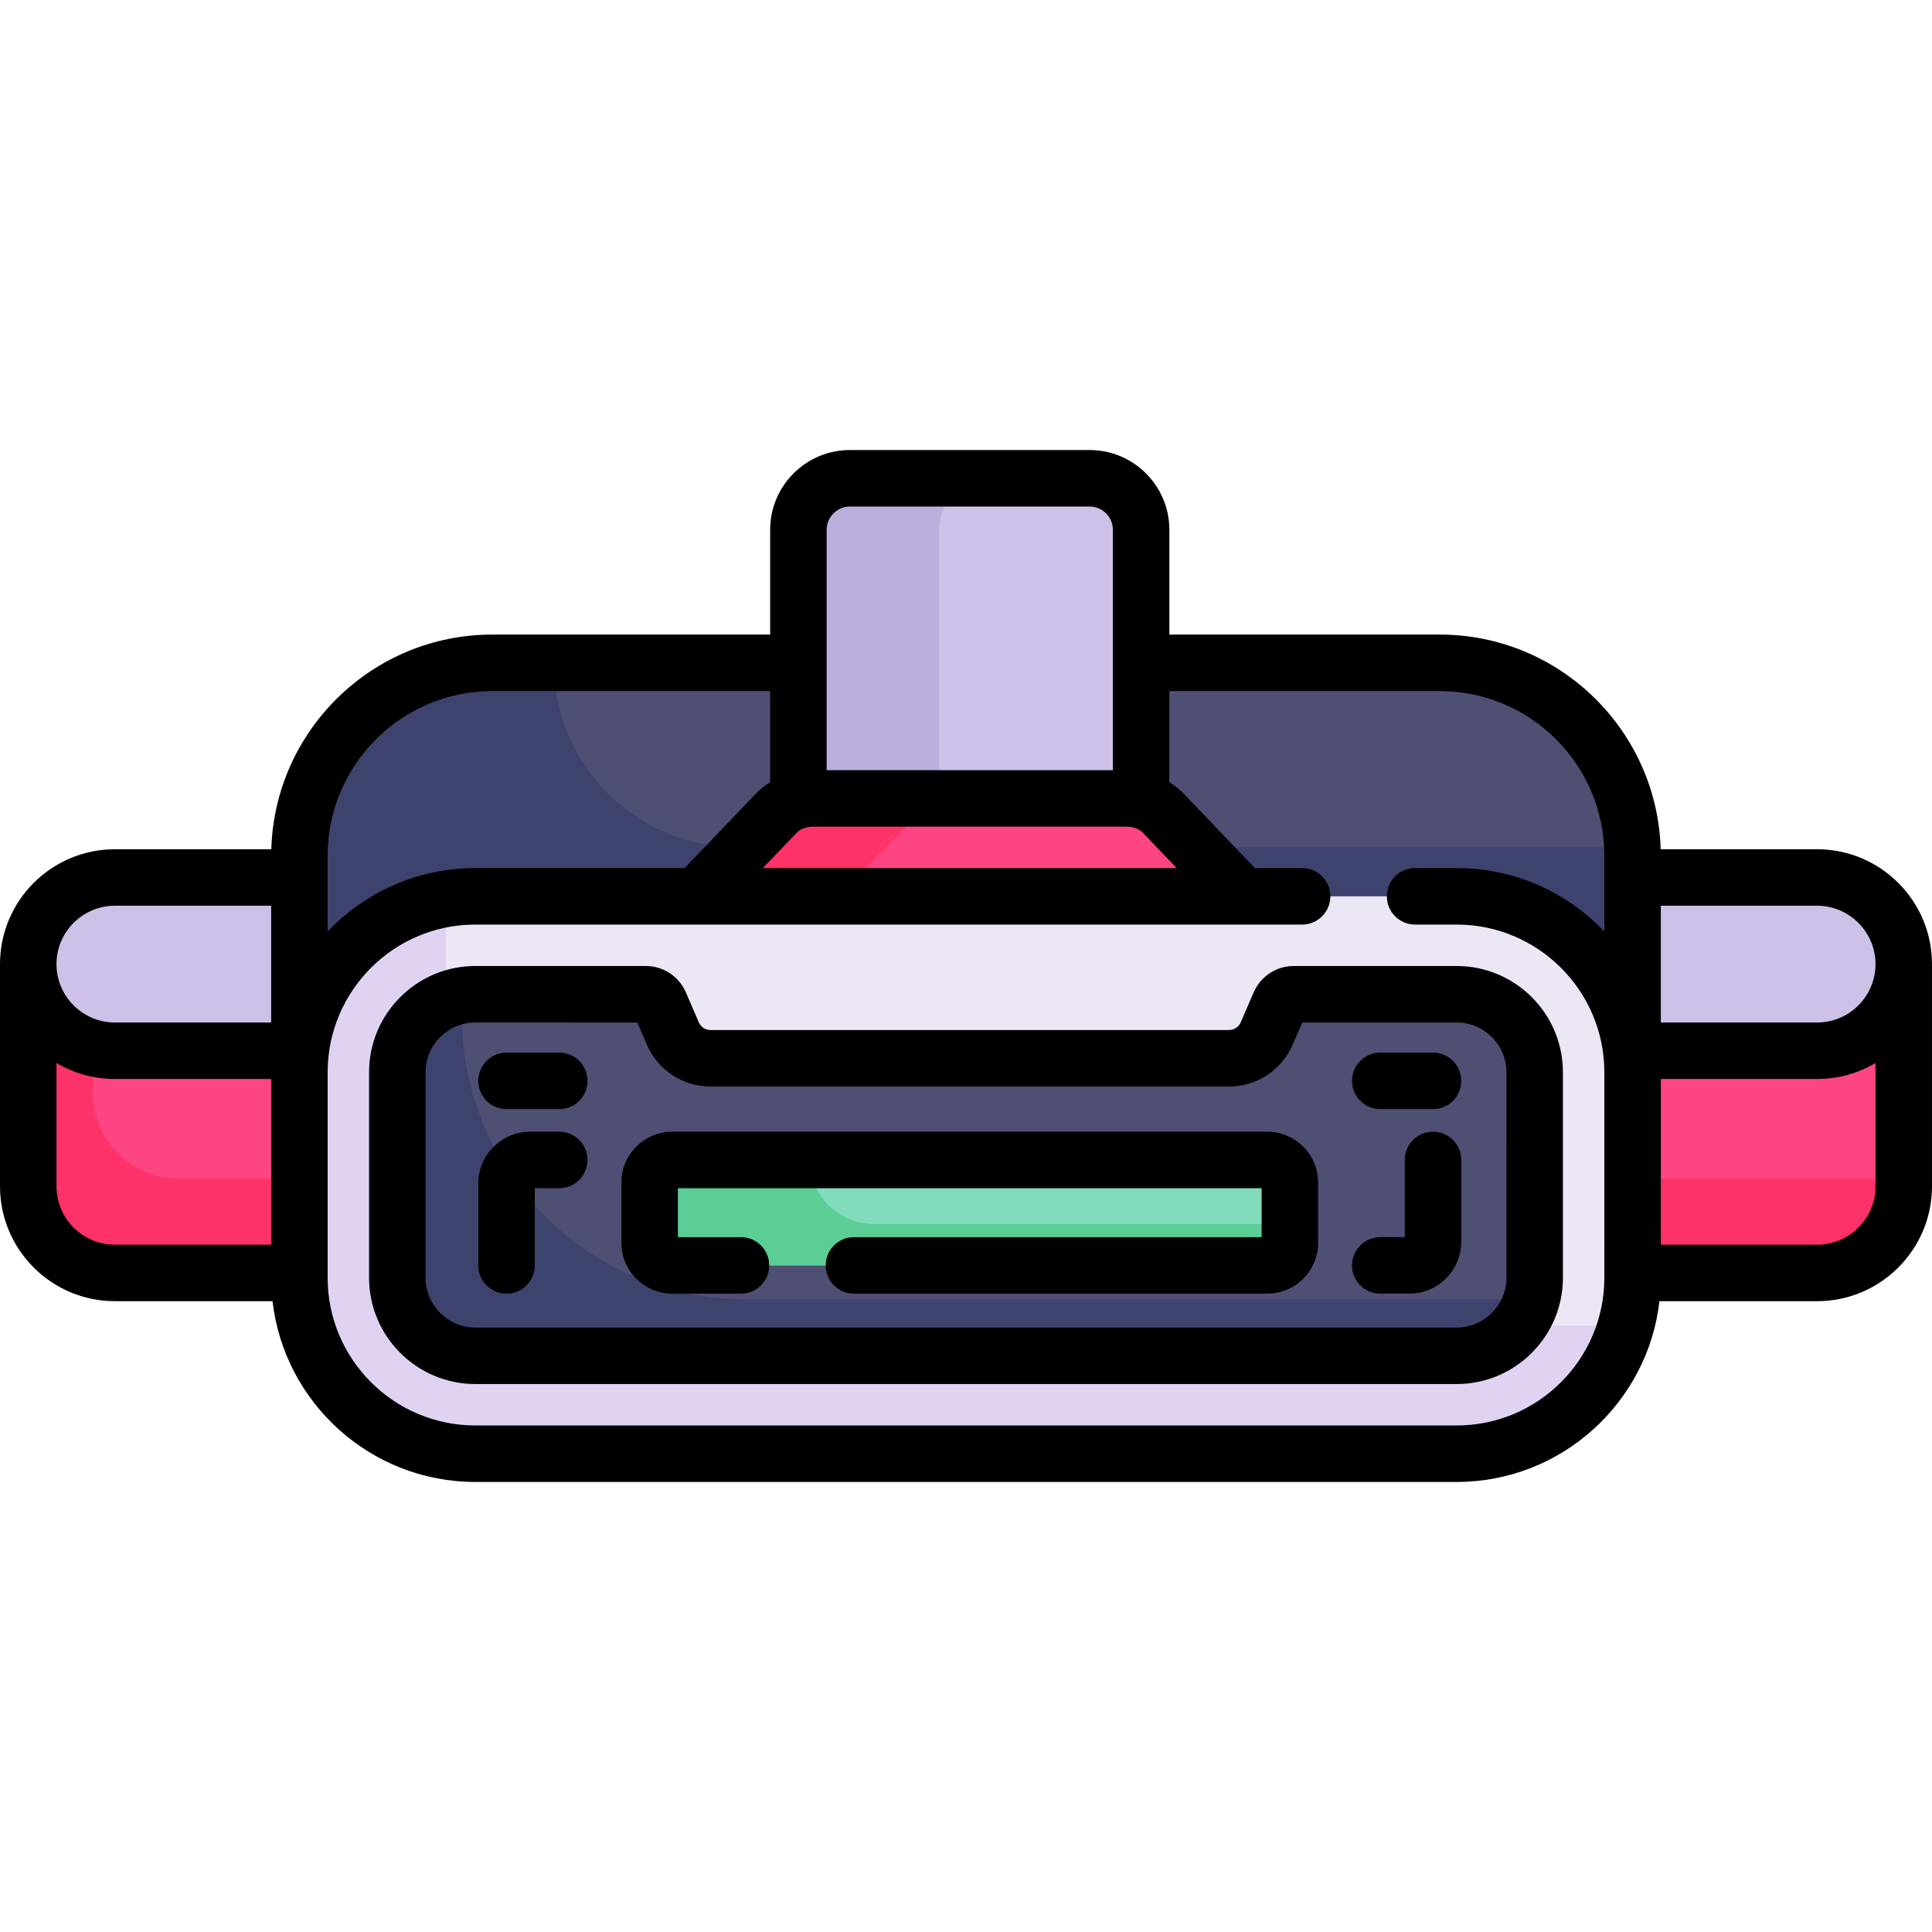 <?xml version="1.0" encoding="iso-8859-1"?>
<!-- Generator: Adobe Illustrator 21.0.0, SVG Export Plug-In . SVG Version: 6.00 Build 0)  -->
<svg version="1.1" id="Capa_1" xmlns="http://www.w3.org/2000/svg" xmlns:xlink="http://www.w3.org/1999/xlink" x="0px" y="0px"
	 viewBox="0 0 512 512" style="enable-background:new 0 0 512 512;" xml:space="preserve">
<path style="fill:#FE4583;" d="M113.279,255.501v81.84H30.441c-6.338,0-12.076-2.575-16.228-6.727
	c-4.152-4.152-6.727-9.891-6.727-16.228v-58.885H113.279z"/>
<path style="fill:#FC3268;" d="M47.522,312.39c-6.338,0-12.076-2.575-16.228-6.727c-4.152-4.152-6.727-9.891-6.727-16.228v-33.934
	H7.485v58.885c0,6.338,2.575,12.076,6.727,16.228c4.152,4.152,9.891,6.727,16.228,6.727h82.838V312.39H47.522z"/>
<path style="fill:#CEC1E7;" d="M113.279,232.546v45.91H30.441c-6.338,0-12.076-2.575-16.228-6.727
	c-4.152-4.152-6.727-9.891-6.727-16.228c0-12.675,10.28-22.955,22.955-22.955H113.279z"/>
<path style="fill:#FE4583;" d="M504.515,255.501v58.885c0,6.338-2.575,12.076-6.727,16.228c-4.152,4.152-9.891,6.727-16.228,6.727
	h-86.83v-81.84H504.515z"/>
<path style="fill:#FC3268;" d="M498.641,312.39h-86.83v-56.889h-17.082v81.84h86.83c6.338,0,12.076-2.575,16.228-6.727
	c4.152-4.152,6.727-9.891,6.727-16.228v-2.76C502.639,312.122,500.671,312.39,498.641,312.39z"/>
<path style="fill:#CEC1E7;" d="M481.559,232.546c12.675,0,22.955,10.28,22.955,22.955c0,6.338-2.575,12.076-6.727,16.228
	c-4.152,4.152-9.891,6.727-16.228,6.727h-86.83v-45.91H481.559z"/>
<path style="fill:#4F4F74;" d="M432.655,226.757v57.398H79.345v-57.398c0-28.225,22.875-51.1,51.1-51.1h81.142h90.823h79.145
	C409.78,175.657,432.655,198.532,432.655,226.757z"/>
<path style="fill:#3E436D;" d="M146.759,175.657L146.759,175.657h-16.314c-28.222,0-51.1,22.878-51.1,51.1v57.398h353.31v-57.398
	c0-0.737-0.025-1.467-0.056-2.196H195.664C168.655,224.561,146.759,202.666,146.759,175.657z"/>
<path style="fill:#CEC1E7;" d="M288.267,126.752c7.535,0,13.643,6.108,13.643,13.643v79.175h-90.823v-79.175
	c0-7.535,6.108-13.643,13.643-13.643H288.267z"/>
<path style="fill:#BCAFDD;" d="M262.559,126.752h-37.828c-7.535,0-13.643,6.108-13.643,13.643v79.175h37.828v-79.175
	C248.916,132.861,255.024,126.752,262.559,126.752z"/>
<path style="fill:#FE4583;" d="M308.288,215.519c-2.375-2.485-5.938-3.932-9.691-3.932h-83.198c-3.753,0-7.316,1.447-9.691,3.932
	l-21.069,22.017v14.097h144.717v-14.097L308.288,215.519z"/>
<path style="fill:#FC3268;" d="M243.536,215.519c2.375-2.485,5.938-3.932,9.691-3.932h-37.828c-3.753,0-7.316,1.447-9.691,3.932
	l-21.069,22.017v14.097h37.828v-14.097L243.536,215.519z"/>
<path style="fill:#EDE6F5;" d="M432.655,284.155v54.474c0,25.75-20.869,46.619-46.619,46.619H125.964
	c-25.75,0-46.619-20.869-46.619-46.619v-54.474c0-25.75,20.869-46.619,46.619-46.619h260.072
	C411.786,237.536,432.655,258.405,432.655,284.155z"/>
<path style="fill:#E0D3F2;" d="M424.818,351.314H118.127V250.221c0-4.246,0.578-8.355,1.642-12.263
	c-22.818,3.031-40.424,22.549-40.424,46.197v54.474c0,25.75,20.869,46.619,46.619,46.619h260.072
	c21.504,0,39.594-14.559,44.978-34.356C428.985,351.161,426.92,351.314,424.818,351.314z"/>
<path style="fill:#4F4F74;" d="M406.706,284.155v54.474c0,11.418-9.252,20.67-20.67,20.67H125.964
	c-11.418,0-20.67-9.252-20.67-20.67v-54.474c0-11.418,9.252-20.67,20.67-20.67h45.172c1.627,0,3.104,0.968,3.753,2.465l3.433,7.954
	c1.717,3.972,5.629,6.547,9.951,6.547h137.452c4.322,0,8.234-2.575,9.951-6.547l3.433-7.954c0.649-1.497,2.126-2.465,3.753-2.465
	h43.176C397.454,263.485,406.706,272.737,406.706,284.155z"/>
<path style="fill:#3E436D;" d="M403.145,344.327H197.546c-41.5,0-75.143-33.642-75.143-75.143l0,0c0-1.903,0.278-3.738,0.76-5.487
	c-10.088,1.37-17.868,9.993-17.868,20.458v54.474c0,11.416,9.254,20.67,20.67,20.67h260.072c9.514,0,17.504-6.433,19.91-15.182
	C405.028,344.241,404.097,344.327,403.145,344.327z"/>
<path style="fill:#82DBBA;" d="M341.832,313.388v15.969c0,3.304-2.685,5.988-5.988,5.988H178.152c-3.304,0-5.988-2.685-5.988-5.988
	v-15.969c0-3.304,2.685-5.988,5.988-5.988h157.692C339.148,307.4,341.832,310.084,341.832,313.388z"/>
<path style="fill:#5BCE95;" d="M231.548,324.366c-9.371,0-16.967-7.596-16.967-16.967l0,0h-36.429c-3.308,0-5.988,2.681-5.988,5.988
	v15.969c0,3.308,2.681,5.988,5.988,5.988h157.692c3.308,0,5.988-2.681,5.988-5.988v-4.99H231.548z"/>
<path d="M386.037,256h-43.175c-4.624,0-8.796,2.744-10.625,6.986l-3.434,7.955c-0.531,1.23-1.74,2.024-3.079,2.024H188.273
	c-1.339,0-2.548-0.794-3.079-2.024l-3.433-7.953c-1.831-4.246-6.003-6.988-10.626-6.988h-45.171
	c-15.526,0-28.155,12.629-28.155,28.154v54.477c0,15.524,12.629,28.153,28.154,28.153h260.074c15.525,0,28.154-12.629,28.154-28.154
	v-54.477C414.191,268.629,401.562,256,386.037,256z M399.22,338.63c0,7.27-5.914,13.183-13.183,13.183H125.963
	c-7.269,0-13.183-5.913-13.183-13.182v-54.477c0-7.27,5.914-13.183,13.183-13.183H168.9l2.55,5.905
	c2.9,6.72,9.504,11.061,16.823,11.061h137.451c7.319,0,13.923-4.342,16.823-11.061l2.55-5.905h40.941
	c7.269,0,13.183,5.913,13.183,13.182L399.22,338.63L399.22,338.63z"/>
<path d="M335.846,299.914H178.15c-7.427,0-13.472,6.043-13.472,13.472v15.973c0,7.428,6.044,13.472,13.472,13.472h18.216
	c4.135,0,7.485-3.351,7.485-7.485s-3.35-7.485-7.485-7.485h-16.717v-12.975h154.698v12.975H226.308
	c-4.135,0-7.485,3.351-7.485,7.485s3.35,7.485,7.485,7.485h109.538c7.427,0,13.472-6.043,13.472-13.472v-15.973
	C349.318,305.957,343.274,299.914,335.846,299.914z"/>
<path d="M148.211,278.955h-13.973c-4.135,0-7.485,3.351-7.485,7.485c0,4.134,3.35,7.485,7.485,7.485h13.973
	c4.135,0,7.485-3.351,7.485-7.485C155.696,282.307,152.345,278.955,148.211,278.955z"/>
<path d="M379.758,278.955h-13.973c-4.135,0-7.485,3.351-7.485,7.485c0,4.134,3.35,7.485,7.485,7.485h13.973
	c4.135,0,7.485-3.351,7.485-7.485C387.244,282.307,383.893,278.955,379.758,278.955z"/>
<path d="M379.758,299.914c-4.135,0-7.485,3.351-7.485,7.485v20.46h-6.487c-4.135,0-7.485,3.351-7.485,7.485s3.35,7.485,7.485,7.485
	h7.707c7.583,0,13.751-6.169,13.751-13.751V307.4C387.244,303.266,383.893,299.914,379.758,299.914z"/>
<path d="M148.211,299.914h-7.707c-7.583,0-13.751,6.169-13.751,13.751v21.68c0,4.134,3.35,7.485,7.485,7.485
	c4.135,0,7.485-3.351,7.485-7.485v-20.46h6.487c4.135,0,7.485-3.351,7.485-7.485C155.696,303.266,152.345,299.914,148.211,299.914z"
	/>
<path d="M481.559,225.06h-41.462c-0.904-31.521-26.81-56.889-58.545-56.889h-71.658v-27.78c0-11.648-9.475-21.125-21.124-21.125
	h-63.546c-11.648,0-21.124,9.476-21.124,21.125v27.78h-73.654c-31.735,0-57.64,25.367-58.545,56.889H30.441
	C13.656,225.06,0,238.716,0,255.501v58.885c0,16.785,13.656,30.441,30.441,30.441h41.784c3.086,26.923,26.002,47.906,53.738,47.906
	h260.074c27.736,0,50.652-20.983,53.738-47.906h41.784c16.784,0,30.441-13.655,30.441-30.441v-58.885
	C512,238.716,498.344,225.06,481.559,225.06z M497.029,255.501c0,8.53-6.939,15.47-15.47,15.47H440.14v-30.94h41.419
	C490.09,240.031,497.029,246.971,497.029,255.501z M211.113,220.692c0.956-0.999,2.599-1.62,4.29-1.62h83.192
	c1.69,0,3.333,0.621,4.29,1.62l8.954,9.359H202.16L211.113,220.692z M219.072,140.392c0-3.393,2.761-6.154,6.153-6.154h63.546
	c3.392,0,6.153,2.761,6.153,6.154v63.71h-75.852V140.392z M86.83,226.759c0-24.051,19.566-43.617,43.617-43.617h73.654v24.153
	c-1.389,0.863-2.68,1.87-3.806,3.047l-18.854,19.709h-55.479c-15.381,0-29.273,6.462-39.133,16.801V226.759z M30.441,240.031H71.86
	v30.94H30.441c-8.53,0-15.47-6.939-15.47-15.47S21.91,240.031,30.441,240.031z M14.971,314.386v-32.683
	c4.537,2.689,9.825,4.239,15.47,4.239H71.86v43.914H30.441C21.91,329.856,14.971,322.916,14.971,314.386z M425.17,338.631
	c0,21.578-17.555,39.132-39.133,39.132H125.963c-21.578,0-39.133-17.555-39.133-39.132v-54.477
	c0-21.578,17.555-39.132,39.133-39.132l0,0h219.113l0,0c4.135,0,7.485-3.351,7.485-7.485c0-4.134-3.35-7.485-7.485-7.485h-12.522
	L313.7,210.343c-1.126-1.177-2.415-2.184-3.806-3.047v-24.153h71.658c24.051,0,43.617,19.566,43.617,43.617v20.093
	c-9.86-10.339-23.752-16.801-39.133-16.801h-11.02c-4.135,0-7.485,3.351-7.485,7.485c0,4.134,3.35,7.485,7.485,7.485h11.02
	c21.578,0,39.133,17.555,39.133,39.132V338.631z M481.559,329.856H440.14v-43.914h41.419c5.645,0,10.933-1.55,15.47-4.239v32.683
	C497.029,322.916,490.09,329.856,481.559,329.856z"/>
<g>
</g>
<g>
</g>
<g>
</g>
<g>
</g>
<g>
</g>
<g>
</g>
<g>
</g>
<g>
</g>
<g>
</g>
<g>
</g>
<g>
</g>
<g>
</g>
<g>
</g>
<g>
</g>
<g>
</g>
</svg>
